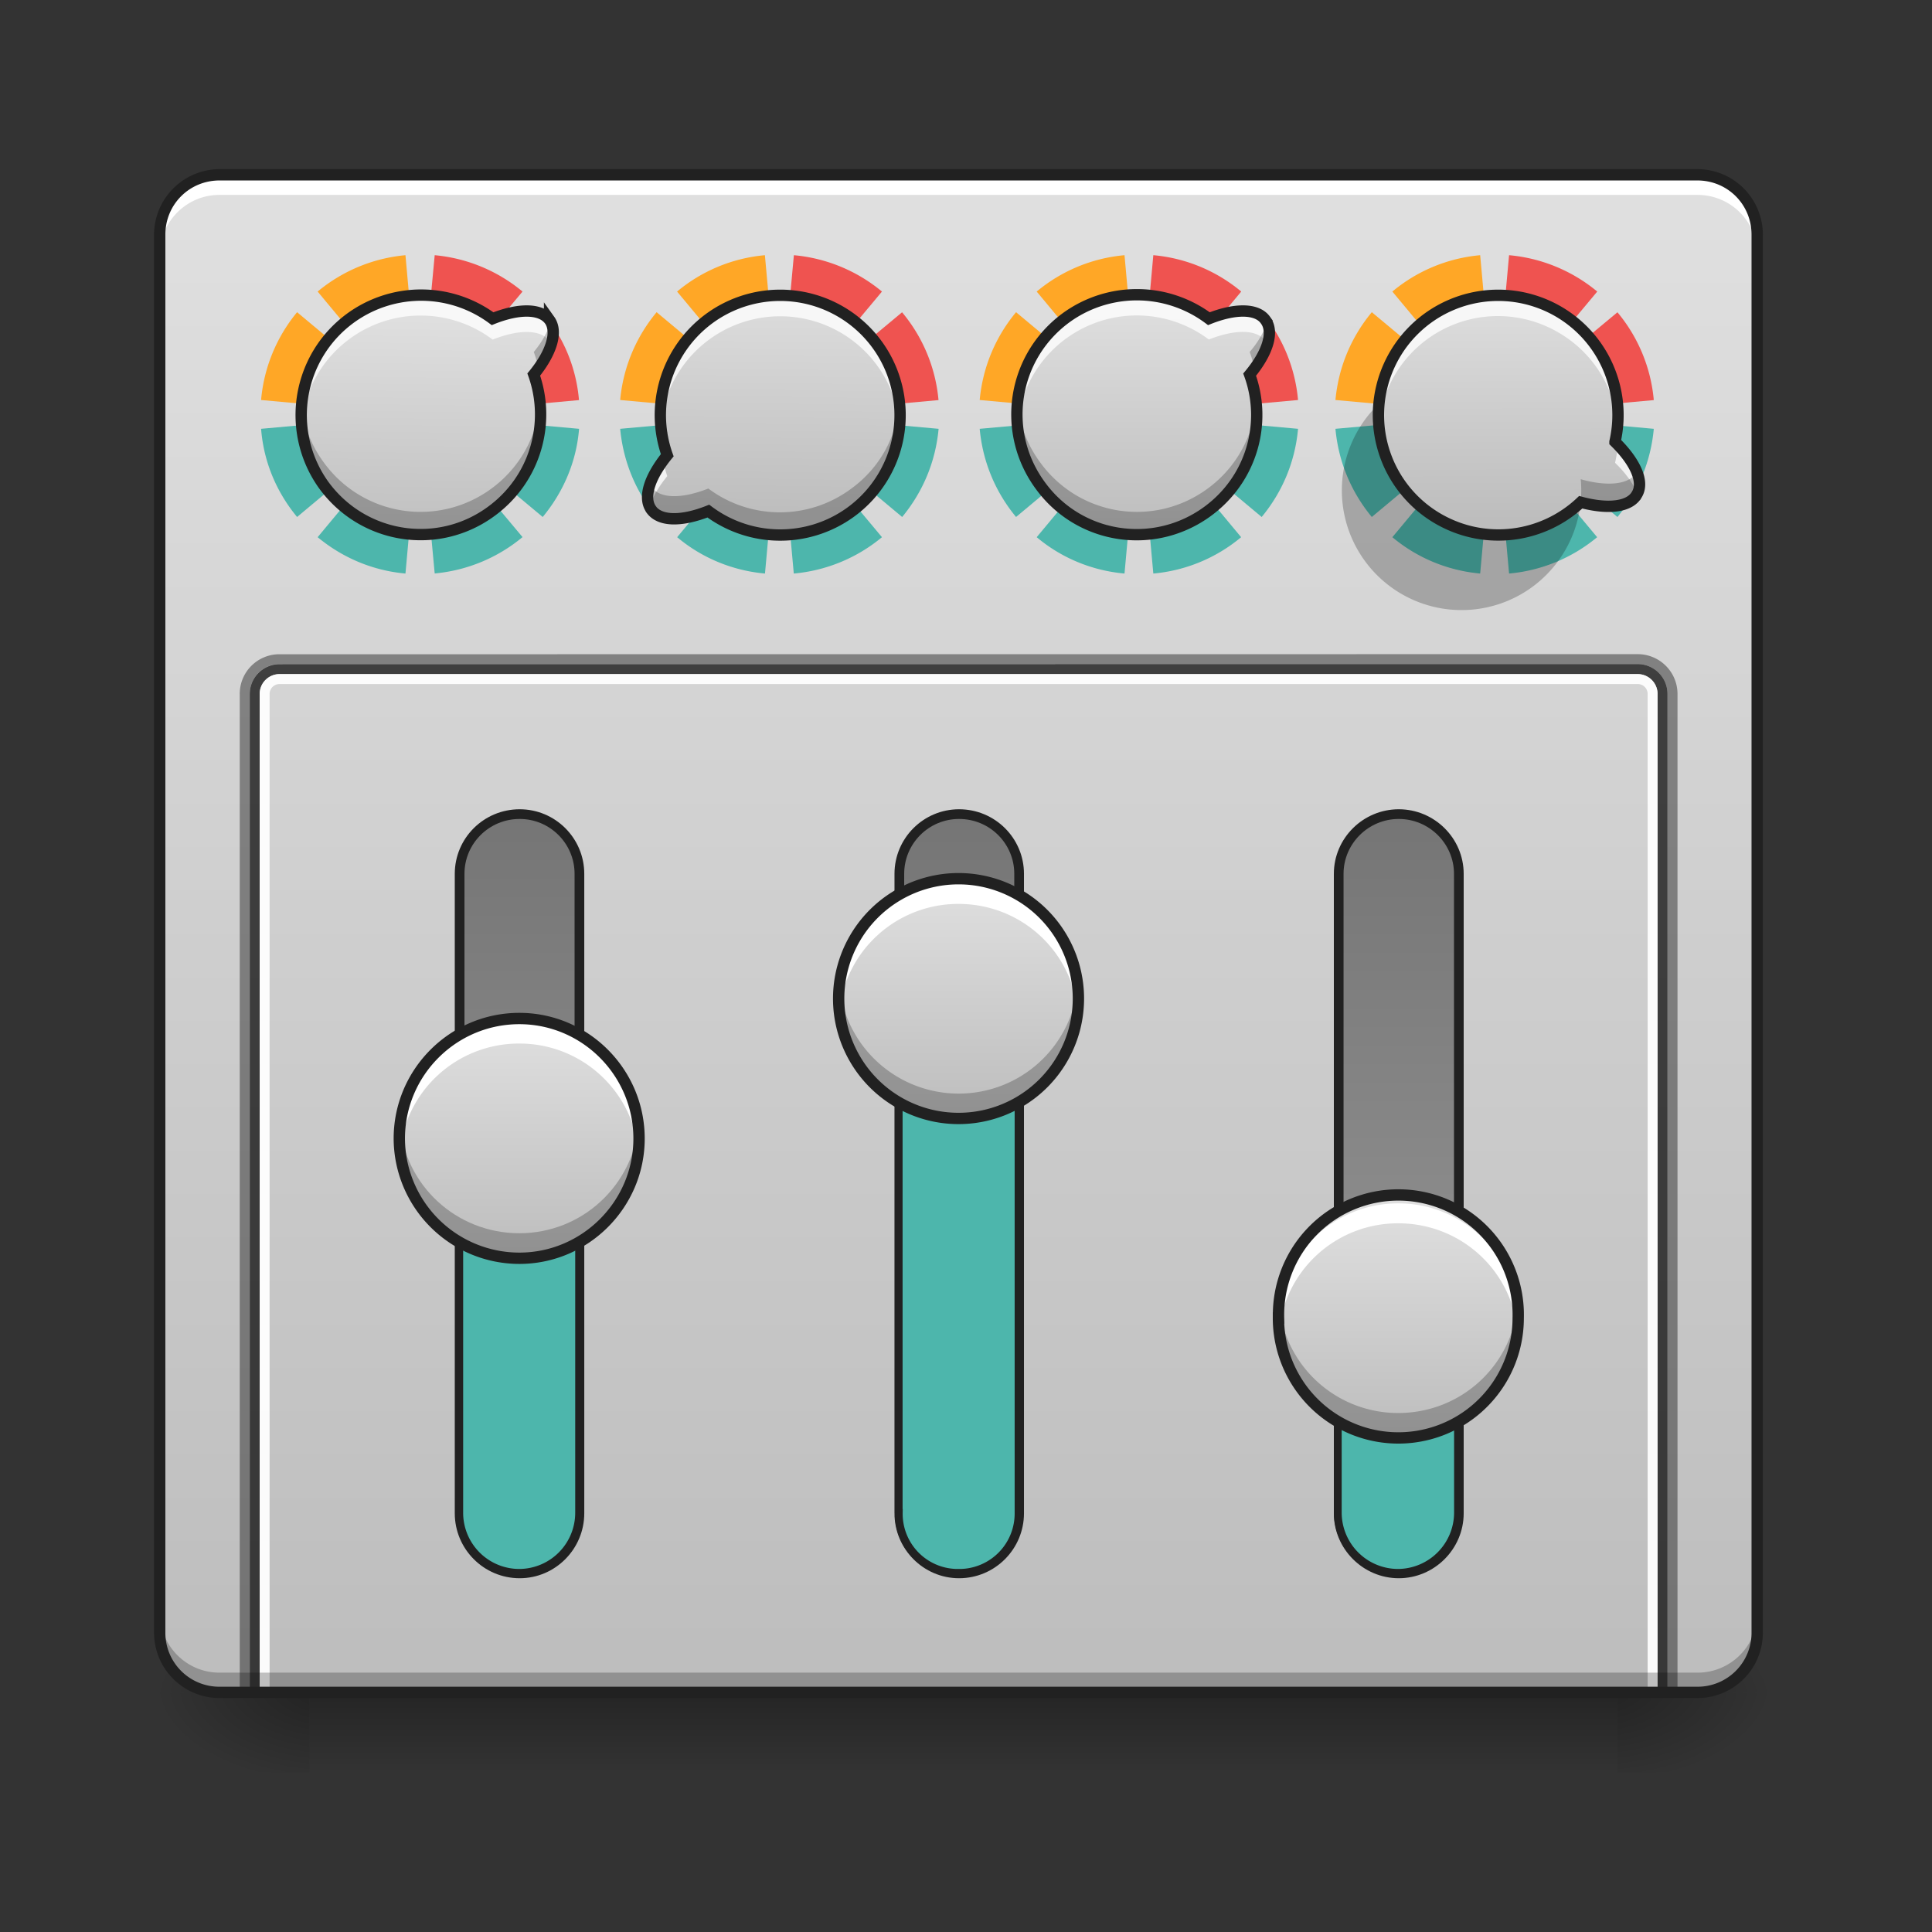 <svg xmlns="http://www.w3.org/2000/svg" width="22pt" height="22pt" viewBox="0 0 22 22"><rect x="0" y="0" width="22" height="22" fill="#333333" stroke="none"/><defs><linearGradient id="a" gradientUnits="userSpaceOnUse" x1="254" y1="233.5" x2="254" y2="254.667" gradientTransform="matrix(.043 0 0 .043 0 9.24)"><stop offset="0" stop-opacity=".275"/><stop offset="1" stop-opacity="0"/></linearGradient><radialGradient id="b" gradientUnits="userSpaceOnUse" cx="450.909" cy="189.579" fx="450.909" fy="189.579" r="21.167" gradientTransform="matrix(0 -.054 -.097 0 36.522 43.722)"><stop offset="0" stop-opacity=".314"/><stop offset=".222" stop-opacity=".275"/><stop offset="1" stop-opacity="0"/></radialGradient><radialGradient id="c" gradientUnits="userSpaceOnUse" cx="450.909" cy="189.579" fx="450.909" fy="189.579" r="21.167" gradientTransform="matrix(0 .054 .097 0 -14.578 -5.175)"><stop offset="0" stop-opacity=".314"/><stop offset=".222" stop-opacity=".275"/><stop offset="1" stop-opacity="0"/></radialGradient><radialGradient id="d" gradientUnits="userSpaceOnUse" cx="450.909" cy="189.579" fx="450.909" fy="189.579" r="21.167" gradientTransform="matrix(0 -.054 .097 0 -14.578 43.722)"><stop offset="0" stop-opacity=".314"/><stop offset=".222" stop-opacity=".275"/><stop offset="1" stop-opacity="0"/></radialGradient><radialGradient id="e" gradientUnits="userSpaceOnUse" cx="450.909" cy="189.579" fx="450.909" fy="189.579" r="21.167" gradientTransform="matrix(0 .054 -.097 0 36.522 -5.175)"><stop offset="0" stop-opacity=".314"/><stop offset=".222" stop-opacity=".275"/><stop offset="1" stop-opacity="0"/></radialGradient><linearGradient id="f" gradientUnits="userSpaceOnUse" x1="254" y1="-168.667" x2="254" y2="233.5" gradientTransform="matrix(.043 0 0 .043 0 9.24)"><stop offset="0" stop-color="#e0e0e0"/><stop offset="1" stop-color="#bdbdbd"/></linearGradient><linearGradient id="g" gradientUnits="userSpaceOnUse" x1="63.5" y1="170" x2="338.15" y2="170" gradientTransform="matrix(.732 0 0 1 -248.241 -32.417)"><stop offset="0" stop-color="#9e9e9e"/><stop offset="1" stop-color="#757575"/></linearGradient><linearGradient id="h" gradientUnits="userSpaceOnUse" x1="63.5" y1="170" x2="338.15" y2="170" gradientTransform="matrix(.732 0 0 1 -248.241 200.417)"><stop offset="0" stop-color="#9e9e9e"/><stop offset="1" stop-color="#757575"/></linearGradient><linearGradient id="i" gradientUnits="userSpaceOnUse" x1="63.5" y1="170" x2="338.15" y2="170" gradientTransform="matrix(.732 0 0 1 -248.241 84)"><stop offset="0" stop-color="#9e9e9e"/><stop offset="1" stop-color="#757575"/></linearGradient><linearGradient id="j" gradientUnits="userSpaceOnUse" x1="315.101" y1="144.333" x2="277.473" y2="195.484" gradientTransform="matrix(.035 -.025 .025 .035 -9.796 6.383)"><stop offset="0" stop-color="#e0e0e0"/><stop offset="1" stop-color="#bdbdbd"/></linearGradient><linearGradient id="k" gradientUnits="userSpaceOnUse" x1="328.083" y1="154.125" x2="264.583" y2="154.125" gradientTransform="matrix(0 -.043 .043 0 -1.393 25.697)"><stop offset="0" stop-color="#e0e0e0"/><stop offset="1" stop-color="#bdbdbd"/></linearGradient><linearGradient id="l" gradientUnits="userSpaceOnUse" x1="328.083" y1="154.125" x2="264.583" y2="154.125" gradientTransform="matrix(0 -.043 .043 0 3.61 24.106)"><stop offset="0" stop-color="#e0e0e0"/><stop offset="1" stop-color="#bdbdbd"/></linearGradient><linearGradient id="m" gradientUnits="userSpaceOnUse" x1="328.083" y1="154.125" x2="264.583" y2="154.125" gradientTransform="matrix(0 -.043 .043 0 8.617 27.744)"><stop offset="0" stop-color="#e0e0e0"/><stop offset="1" stop-color="#bdbdbd"/></linearGradient><linearGradient id="n" gradientUnits="userSpaceOnUse" x1="279.843" y1="197.51" x2="317.472" y2="146.359" gradientTransform="matrix(-.035 .025 -.025 -.035 23.47 3.066)"><stop offset="0" stop-color="#e0e0e0"/><stop offset="1" stop-color="#bdbdbd"/></linearGradient><linearGradient id="o" gradientUnits="userSpaceOnUse" x1="313.713" y1="143.312" x2="276.084" y2="194.462" gradientTransform="scale(.043) rotate(-36.34 207.2 132.456)"><stop offset="0" stop-color="#e0e0e0"/><stop offset="1" stop-color="#bdbdbd"/></linearGradient><linearGradient id="p" gradientUnits="userSpaceOnUse" x1="278.665" y1="143.332" x2="310.16" y2="198.471" gradientTransform="matrix(.037 .021 -.021 .037 9.627 -7.932)"><stop offset="0" stop-color="#e0e0e0"/><stop offset="1" stop-color="#bdbdbd"/></linearGradient></defs><path d="M3.523 19.273h14.895v.91H3.523zm0 0" fill="url(#a)"/><path d="M18.418 19.273h1.82v-.91h-1.82zm0 0" fill="url(#b)"/><path d="M3.523 19.273H1.707v.91h1.816zm0 0" fill="url(#c)"/><path d="M3.523 19.273H1.707v-.91h1.816zm0 0" fill="url(#d)"/><path d="M18.418 19.273h1.82v.91h-1.82zm0 0" fill="url(#e)"/><path d="M2.5 1.992h16.828c.379 0 .684.305.684.68V18.59a.682.682 0 0 1-.684.683H2.5a.681.681 0 0 1-.68-.683V2.672a.68.68 0 0 1 .68-.68zm0 0" fill="url(#f)"/><path d="M2.5 1.992a.68.68 0 0 0-.68.68v.23c0-.379.305-.683.68-.683h16.828c.379 0 .684.304.684.683v-.23a.681.681 0 0 0-.684-.68zm0 0" fill="#fff"/><path d="M-185.87 121.716h169.347c8.726 0 15.816 7.09 15.816 15.907 0 8.727-7.09 15.817-15.816 15.817h-169.348c-8.726 0-15.907-7.09-15.907-15.817 0-8.817 7.18-15.907 15.907-15.907zm0 0" transform="matrix(0 -.043 .043 0 0 9.24)" fill="url(#g)" stroke-width="2.567" stroke-linecap="round" stroke="#212121"/><path d="M5.23 17.227v-3.41a.682.682 0 1 1 1.364 0v3.41a.684.684 0 0 1-.68.683.684.684 0 0 1-.684-.683zm0 0" fill="#4db6ac" stroke-width=".088" stroke-linecap="round" stroke="#212121"/><path d="M-185.87 354.512h169.347c8.726 0 15.816 7.18 15.816 15.907s-7.09 15.908-15.816 15.908h-169.348c-8.726 0-15.907-7.181-15.907-15.908 0-8.726 7.18-15.907 15.907-15.907zm0 0" transform="matrix(0 -.043 .043 0 0 9.24)" fill="url(#h)" stroke-width="2.567" stroke-linecap="round" stroke="#212121"/><path d="M-185.87 238.16h169.347c8.726 0 15.816 7.09 15.816 15.816 0 8.817-7.09 15.907-15.816 15.907h-169.348c-8.726 0-15.907-7.09-15.907-15.907 0-8.727 7.18-15.817 15.907-15.817zm0 0" transform="matrix(0 -.043 .043 0 0 9.24)" fill="url(#i)" stroke-width="2.567" stroke-linecap="round" stroke="#212121"/><path d="M8.875 4.719l-1.813.164c.036.383.184.726.415 1.004zm0 0l1.398 1.168c.23-.278.38-.621.415-1.004zm0 0l.164 1.812a1.822 1.822 0 0 0 1.004-.414zm0 0L7.711 6.117c.273.23.621.38 1 .414zm0 0" fill="#4db6ac"/><path d="M8.71 2.906a1.81 1.81 0 0 0-1 .414l1.157 1.39v-.073zm-1.233.649c-.23.277-.38.62-.415 1l1.805.164v-.004zm0 0" fill="#ffa726"/><path d="M9.04 2.906L8.874 4.72l1.813-.164a1.81 1.81 0 0 0-.415-1L8.875 4.719l1.168-1.399a1.822 1.822 0 0 0-1.004-.414zM8.874 4.72l-.008-.082v.074l.008.008-.008-.004v.004zm0 0" fill="#ef5350"/><path d="M12.969 4.719l-1.813.164c.035.383.184.726.414 1.004zm0 0l1.398 1.168c.23-.278.38-.621.414-1.004zm0 0l.164 1.812a1.81 1.81 0 0 0 1-.414zm0 0l-1.164 1.398c.273.23.62.38 1 .414zm0 0" fill="#4db6ac"/><path d="M12.805 2.906a1.81 1.81 0 0 0-1 .414l1.156 1.39v-.073zm-1.235.649c-.23.277-.379.62-.414 1l1.805.164v-.004zm0 0" fill="#ffa726"/><path d="M13.133 2.906l-.164 1.813 1.812-.164a1.81 1.81 0 0 0-.414-1L12.97 4.719l1.164-1.399a1.81 1.81 0 0 0-1-.414zm-.164 1.813l-.008-.082v.074l.008.008-.008-.004v.004zm0 0" fill="#ef5350"/><path d="M17.02 4.719l-1.813.164c.035.383.184.726.414 1.004zm0 0l1.398 1.168c.23-.278.379-.621.414-1.004zm0 0l.164 1.812a1.822 1.822 0 0 0 1.003-.414zm0 0l-1.165 1.398c.274.23.622.38 1 .414zm0 0" fill="#4db6ac"/><path d="M16.855 2.906a1.81 1.81 0 0 0-1 .414l1.157 1.39v-.073zm-1.234.649c-.23.277-.379.62-.414 1l1.805.164v-.004zm0 0" fill="#ffa726"/><path d="M17.184 2.906L17.02 4.72l1.812-.164a1.81 1.81 0 0 0-.414-1L17.02 4.719l1.168-1.399a1.822 1.822 0 0 0-1.004-.414zM17.02 4.72l-.008-.082v.074l.008.008-.008-.004v.004zm0 0" fill="#ef5350"/><path d="M4.781 4.719l-1.808.164c.03.383.18.726.41 1.004zm0 0L6.18 5.887c.23-.278.383-.621.414-1.004zm0 0L4.95 6.53a1.821 1.821 0 0 0 1-.414zm0 0L3.617 6.117c.278.23.621.38 1 .414zm0 0" fill="#4db6ac"/><path d="M4.617 2.906a1.821 1.821 0 0 0-1 .414l1.156 1.39v-.073zm-1.234.649a1.817 1.817 0 0 0-.41 1l1.8.164v-.004zm0 0" fill="#ffa726"/><path d="M4.95 2.906L4.78 4.72l1.813-.164a1.782 1.782 0 0 0-.414-1L4.78 4.719 5.95 3.32a1.821 1.821 0 0 0-1-.414zM4.78 4.72l-.008-.082v.074l.008.008-.008-.004v.004zm0 0" fill="#ef5350"/><path d="M6.258 3.645c-.102-.137-.356-.133-.649-.016A1.366 1.366 0 0 0 3.691 5.53c.45.61 1.301.739 1.907.29.5-.368.675-1.005.48-1.555.2-.246.277-.485.18-.621zm0 0" fill="url(#j)"/><path d="M4.547 12.965c0-.754.613-1.367 1.367-1.367.75 0 1.363.613 1.363 1.367 0 .75-.613 1.363-1.363 1.363a1.368 1.368 0 0 1-1.367-1.363zm0 0" fill="url(#k)"/><path d="M5.914 11.656c-.758 0-1.367.61-1.367 1.364 0 .039.004.078.004.113a1.363 1.363 0 0 1 1.363-1.25c.715 0 1.3.547 1.36 1.25 0-.035.003-.074.003-.113 0-.754-.609-1.364-1.363-1.364zm0 0" fill="#fff"/><path d="M5.914 14.27c-.758 0-1.367-.61-1.367-1.364 0-.039.004-.078.004-.113.058.703.644 1.25 1.363 1.25.715 0 1.3-.547 1.36-1.25 0 .035.003.074.003.113 0 .754-.609 1.364-1.363 1.364zm0 0" fill-opacity=".235"/><path d="M4.547 12.965c0-.754.613-1.367 1.367-1.367.75 0 1.363.613 1.363 1.367 0 .75-.613 1.363-1.363 1.363a1.368 1.368 0 0 1-1.367-1.363zm0 0" fill="none" stroke-width=".129" stroke-linecap="round" stroke="#212121"/><path d="M10.234 17.227v-5.684a.67.67 0 0 1 .66-.684h.044c.363 0 .66.305.66.684v5.684a.675.675 0 0 1-.66.683h-.043a.672.672 0 0 1-.66-.683zm0 0" fill="#4db6ac" stroke-width=".088" stroke-linecap="round" stroke="#212121"/><path d="M9.55 11.371a1.365 1.365 0 1 1 2.73 0 1.365 1.365 0 0 1-2.73 0zm0 0" fill="url(#l)"/><path d="M10.914 10.063a1.363 1.363 0 0 0-1.36 1.48 1.362 1.362 0 0 1 1.36-1.25c.719 0 1.305.547 1.36 1.25.003-.04.007-.078.007-.113 0-.758-.61-1.367-1.367-1.367zm0 0" fill="#fff"/><path d="M10.914 12.68c-.754 0-1.363-.61-1.363-1.367 0-.036 0-.075.004-.114a1.366 1.366 0 0 0 1.36 1.254 1.36 1.36 0 0 0 1.358-1.254c.004.04.008.078.008.114 0 .757-.61 1.367-1.367 1.367zm0 0" fill-opacity=".235"/><path d="M9.55 11.371a1.365 1.365 0 1 1 2.73 0 1.365 1.365 0 0 1-2.73 0zm0 0" fill="none" stroke-width=".129" stroke-linecap="round" stroke="#212121"/><path d="M15.234 17.227v-1.82a.684.684 0 0 1 1.368 0v1.82a.687.687 0 0 1-.684.683.687.687 0 0 1-.684-.683zm0 0" fill="#4db6ac" stroke-width=".088" stroke-linecap="round" stroke="#212121"/><path d="M14.559 15.008a1.365 1.365 0 1 1 2.729.002 1.365 1.365 0 0 1-2.73-.002zm0 0" fill="url(#m)"/><path d="M15.922 13.703a1.362 1.362 0 0 0-1.36 1.477 1.36 1.36 0 0 1 1.36-1.25c.719 0 1.305.547 1.36 1.25.003-.035.003-.075.003-.114a1.36 1.36 0 0 0-1.363-1.363zm0 0" fill="#fff"/><path d="M15.922 16.316c-.754 0-1.363-.609-1.363-1.363 0-.039 0-.078.004-.113a1.36 1.36 0 0 0 1.359 1.25c.719 0 1.305-.547 1.36-1.25a1.36 1.36 0 0 1-1.36 1.477zm0 0" fill-opacity=".235"/><path d="M14.559 15.008a1.365 1.365 0 1 1 2.729.002 1.365 1.365 0 0 1-2.73-.002zm0 0" fill="none" stroke-width=".129" stroke-linecap="round" stroke="#212121"/><path d="M3.184 7.45a.451.451 0 0 0-.454.452v11.43h.114V7.902a.34.34 0 0 1 .34-.34h15.464a.34.34 0 0 1 .34.34v11.43h.114V7.902a.453.453 0 0 0-.454-.453zm0 0" fill-opacity=".392"/><path d="M3.184 7.563a.34.34 0 0 0-.34.34v11.429h.113V7.902c0-.125.102-.226.227-.226h15.464c.125 0 .227.101.227.226v11.43h.113V7.902a.34.34 0 0 0-.34-.34zm0 0" fill-opacity=".706"/><path d="M3.184 7.676a.227.227 0 0 0-.227.226v11.43h.113V7.902c0-.062.051-.113.114-.113h15.464c.063 0 .114.05.114.113v11.43h.113V7.902a.227.227 0 0 0-.227-.226zm0 0" fill="#fff" fill-opacity=".941"/><path d="M2.5 19.273a.681.681 0 0 1-.68-.683v-.227c0 .38.305.684.68.684h16.828a.682.682 0 0 0 .684-.684v.227a.682.682 0 0 1-.684.683zm0 0" fill-opacity=".235"/><path d="M7.418 5.805c.102.136.352.133.648.015a1.365 1.365 0 1 0-.468-.636c-.2.246-.282.484-.18.62zm0 0" fill="url(#n)"/><path d="M14.41 3.645c-.098-.137-.351-.133-.644-.016a1.37 1.37 0 0 0-1.63-.008c-.609.45-.738 1.3-.288 1.91.445.61 1.297.739 1.906.29.5-.368.676-1.005.476-1.555.204-.246.282-.485.18-.621zm0 0" fill="url(#o)"/><path d="M2.5 1.926a.749.749 0 0 0-.746.746V18.59c0 .414.336.746.746.746h16.828a.744.744 0 0 0 .746-.746V2.672a.746.746 0 0 0-.746-.746zm0 .129h16.828c.344 0 .617.273.617.617V18.59a.614.614 0 0 1-.617.617H2.5a.614.614 0 0 1-.617-.617V2.672c0-.344.273-.617.617-.617zm0 0" fill="#212121"/><path d="M18.64 5.629c.087-.145-.023-.375-.25-.598a1.363 1.363 0 1 0-2.008.879c.54.309 1.192.211 1.618-.191.305.082.559.058.64-.09zm0 0" fill="url(#p)"/><path d="M4.809 3.355A1.37 1.37 0 0 0 3.43 4.84a1.365 1.365 0 0 1 2.18-.973c.292-.116.546-.12.648.017.008.012.015.023.02.035.035-.11.03-.203-.02-.273-.102-.137-.356-.133-.649-.016a1.366 1.366 0 0 0-.8-.274zm1.316 1.083l-.047.066c.04.11.063.223.074.336.012-.133.004-.27-.027-.402zm0 0M8.895 3.363a1.345 1.345 0 0 0-.82.266 1.36 1.36 0 0 0-.552 1.215 1.367 1.367 0 0 1 2.723.004 1.38 1.38 0 0 0-.262-.93 1.358 1.358 0 0 0-1.09-.555zM7.547 5.246c-.149.203-.207.395-.149.524.032-.11.102-.227.2-.348a2.974 2.974 0 0 1-.051-.176zm0 0M12.96 3.355a1.36 1.36 0 0 0-1.375 1.484 1.365 1.365 0 0 1 2.18-.973c.294-.116.547-.12.645.017l.024.035c.03-.11.027-.203-.024-.273-.098-.137-.351-.133-.644-.016a1.378 1.378 0 0 0-.805-.274zm1.321 1.083a.75.75 0 0 1-.05.066c.039.11.066.223.074.336.011-.133.004-.27-.024-.402zm0 0M17.059 3.363a1.362 1.362 0 0 0-1.36 1.485 1.363 1.363 0 0 1 2.04-1.066c.402.23.644.632.683 1.062a1.368 1.368 0 0 0-1.363-1.48zm1.363 1.7c-.004.07-.016.14-.031.207.125.12.21.242.254.355.074-.14-.02-.352-.223-.563zm0 0" fill="#fff" fill-opacity=".784"/><path d="M6.273 3.672a1.126 1.126 0 0 1-.195.336c.024.062.04.125.05.187.15-.203.212-.398.145-.523zm-2.843.922c-.028.32.054.656.261.937.45.61 1.301.739 1.907.29.402-.298.597-.766.55-1.227a1.36 1.36 0 0 1-.55.968A1.36 1.36 0 0 1 3.69 5.27a1.356 1.356 0 0 1-.261-.676zm0 0M7.523 4.598a1.48 1.48 0 0 0 .02.394c.02-.02.035-.043.055-.066a1.375 1.375 0 0 1-.075-.328zm2.72 0c-.036.375-.223.73-.552.968a1.36 1.36 0 0 1-1.625-.003c-.296.117-.546.12-.648-.016-.008-.008-.012-.02-.016-.027-.039.113-.035.214.016.285.102.136.352.133.648.015a1.365 1.365 0 0 0 2.176-1.222zm0 0M14.43 3.672a1.066 1.066 0 0 1-.2.336c.024.062.04.125.055.187.149-.203.207-.398.145-.523zm-2.844.922c-.031.32.055.656.262.937.445.61 1.297.739 1.906.29.402-.298.594-.766.55-1.227a1.36 1.36 0 0 1-.55.968c-.61.45-1.461.317-1.906-.292a1.356 1.356 0 0 1-.262-.676zm0 0M18.422 4.598c-.008.058-.016.117-.031.175l.035.036c.004-.075 0-.145-.004-.211zm-2.719 0c-.05.52.2 1.039.68 1.312.539.309 1.191.211 1.617-.191.305.082.559.058.64-.09.04-.07.036-.156 0-.254-.085.145-.335.168-.64.082a1.363 1.363 0 1 1-2.297-.86zm0 0" fill-opacity=".235"/><path d="M6.258 3.645c-.102-.137-.356-.133-.649-.016A1.366 1.366 0 0 0 3.691 5.53c.45.61 1.301.739 1.907.29.5-.368.675-1.005.48-1.555.2-.246.277-.485.18-.621zm0 0M7.418 5.805c.102.136.352.132.648.015a1.365 1.365 0 1 0-.468-.636c-.2.246-.282.484-.18.62zm0 0M14.41 3.645c-.097-.137-.351-.133-.644-.016a1.37 1.37 0 0 0-1.63-.008c-.609.45-.738 1.3-.288 1.91.445.61 1.297.739 1.906.29.5-.368.676-1.005.476-1.555.204-.246.282-.485.18-.621zm0 0M18.64 5.629c.087-.145-.023-.375-.25-.598a1.364 1.364 0 1 0-2.008.879c.54.309 1.192.211 1.618-.191.305.082.559.058.64-.09zm0 0" fill="none" stroke-width=".129" stroke-linecap="round" stroke="#212121"/></svg>